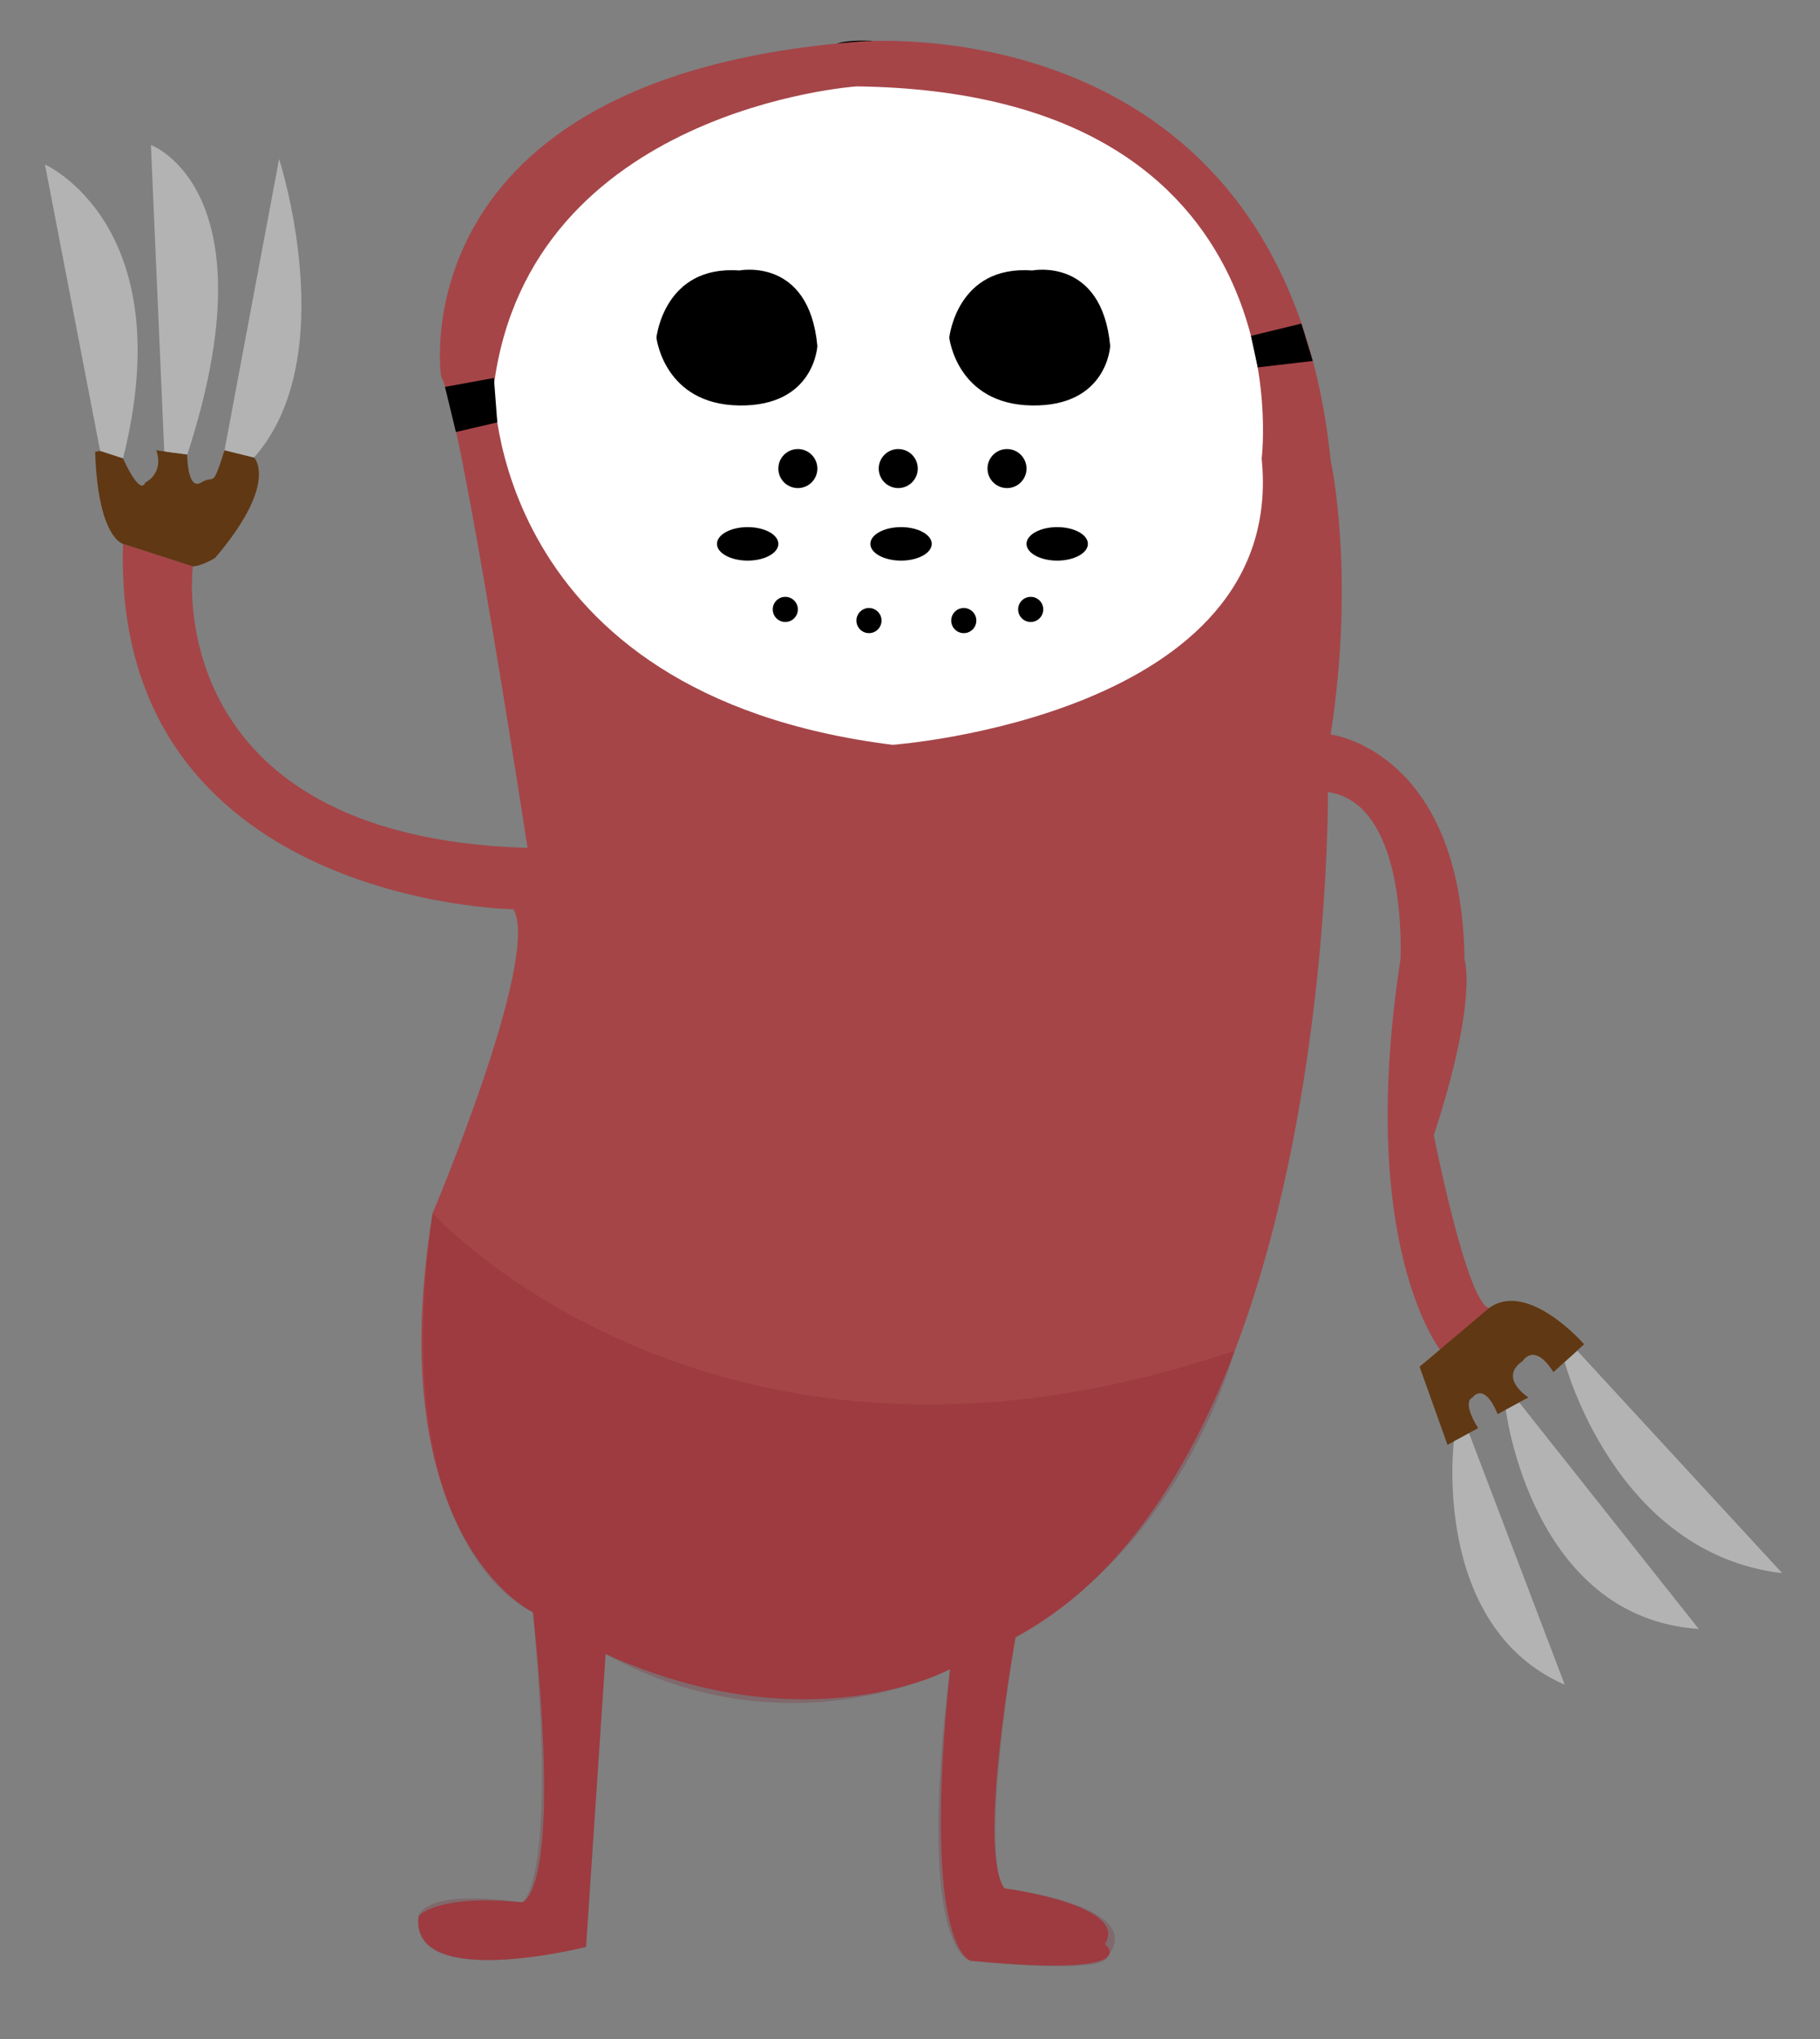 <svg id="Layer_1" data-name="Layer 1" xmlns="http://www.w3.org/2000/svg" width="500" height="560" viewBox="0 0 500 560"><rect x="0" y="0" width="500" height="560" fill="#808080" stroke="none"/><defs><style>.cls-1{fill:#a54548;}.cls-2{fill:#603813;}.cls-3{fill:#b3b3b3;}.cls-4{fill:#fff;}.cls-5{fill:#7f1726;opacity:0.22;}</style></defs><path d="M230.06,11.93V24.32l5.22-.59,4.66.11-.4-12.64S233.27,10.86,230.06,11.93Z"/><path class="cls-1" d="M33.8,149.37,53,155.5s-10,74.31,91.93,77.38c0,0-18.39-120.28-23.75-129.47,0,0-12.26-82,114.15-91.93,0,0,117.21-11.5,130.23,114.91,0,0,6.9,31.16,0,75.33,0,0,36,4.34,36.78,61.8,0,0,3.83,10.72-8.43,48.26,0,0,9.19,46.73,15.32,47.5l-13,12.26s-23.75-28.35-11.49-108c0,0,2.29-42.9-19.92-46,0,0,1.53,185.4-85.8,232.13,0,0-10.73,58.22-3.07,68.95,0,0,34.48,4.59,27.58,15.32,0,0,12.26,9.19-36.77,4.59,0,0-13.79-2.37-5.75-80.09,0,0-38.68,21.11-94.61-4.17L161,534.71S112.7,547,115,526.29c0,0,4.6-6.13,28.35-3.83,0,0,11.49-.77,3.06-79.68,0,0-42.13-19.91-27.58-109.55,0,0,29.88-70.48,22.22-83.5C141.05,249.73,30.73,248.2,33.8,149.37Z"/><path class="cls-2" d="M33.8,149.37s-6.9-1.53-7.66-25.28c0,0,7.66-1.75,7.66,1.81,0,0,4.59,10.45,6.13,6.62,0,0,5.22-2.4,3-8.86l8.5,1.2s0,10,3.83,7.66,2.9,2.2,6.43-8.86l8.12,2s6.9,6.9-10.72,27.58c0,0-3.83,2.3-6.13,2.3Z"/><path class="cls-3" d="M27.51,123.85,12.35,45.18S49.89,61.82,33.8,125.9Z"/><path class="cls-3" d="M45.12,124,41.46,39.82s33.71,12.26,10,85Z"/><path class="cls-3" d="M61.68,123.66l15-80s17.62,54.39-6.9,82Z"/><path class="cls-2" d="M390,375.37l7.66,21.45,8.43-4.6s-4.6-6.89-1.54-8.43c0,0,3.07-4.59,6.9,4.6l8.43-4.6s-8.43-5.36-1.54-10c0,0,3.07-5.37,8.43,3.06l8.43-7.66s-15.32-17.62-26.05-10Z"/><path class="cls-3" d="M399.42,395.88s-6.33,50.73,30.45,66.82l-26.29-69.09Z"/><path class="cls-3" d="M413.68,387.19s7,57.13,53,60.19l-49.3-62.18Z"/><path class="cls-3" d="M429.87,374.11s13.79,52.59,59.75,57.95L433.33,371Z"/><path class="cls-4" d="M235.28,23.73s-89.63,6.13-99.59,82c0,0-1.53,85,109.55,98.83,0,0,108.51-7.88,101.37-78.63C346.61,125.9,359.39,25.26,235.28,23.73Z"/><path d="M203.1,74.29S222.26,70.46,224.55,95c0,0-.76,16.63-21.45,16.36s-22.76-18.63-22.76-18.63S182.42,72.76,203.1,74.29Z"/><path d="M283.54,74.29S302.69,70.46,305,95c0,0-.76,16.63-21.45,16.36s-22.76-18.63-22.76-18.63S262.86,72.76,283.54,74.29Z"/><circle cx="219.19" cy="128.69" r="5.36"/><circle cx="246.77" cy="128.69" r="5.36"/><circle cx="276.65" cy="128.69" r="5.36"/><ellipse cx="205.4" cy="149.37" rx="8.43" ry="4.6"/><ellipse cx="247.54" cy="149.37" rx="8.43" ry="4.6"/><ellipse cx="290.44" cy="149.37" rx="8.43" ry="4.6"/><circle cx="215.74" cy="167.37" r="3.45"/><circle cx="238.73" cy="170.44" r="3.45"/><circle cx="264.77" cy="170.44" r="3.45"/><circle cx="283.16" cy="167.37" r="3.45"/><path d="M135.69,103.81l-13.44,2.45,3,12.39L136.62,116"/><polygon points="343.67 92.25 357.52 88.87 360.64 99.14 345.53 100.9 343.67 92.25"/><path class="cls-5" d="M118.83,333.23s78.31,86.2,220.33,37.74c0,0-13.48,52.66-60.21,78.71,0,0-10,59-3.07,68.95,0,0,39.8,4.67,28.33,18.8,0,0,1.55,5-37.52,1.11,0,0-15.32-1.6-5.75-80.09,0,0-44.81,23.4-94.61-4.17L161,534.71s-49,12.26-46-8.42c0,0,.77-7.66,28.35-3.83,0,0,10-3.83,3.06-79.68C146.41,442.78,105.81,426.7,118.83,333.23Z"/></svg>
